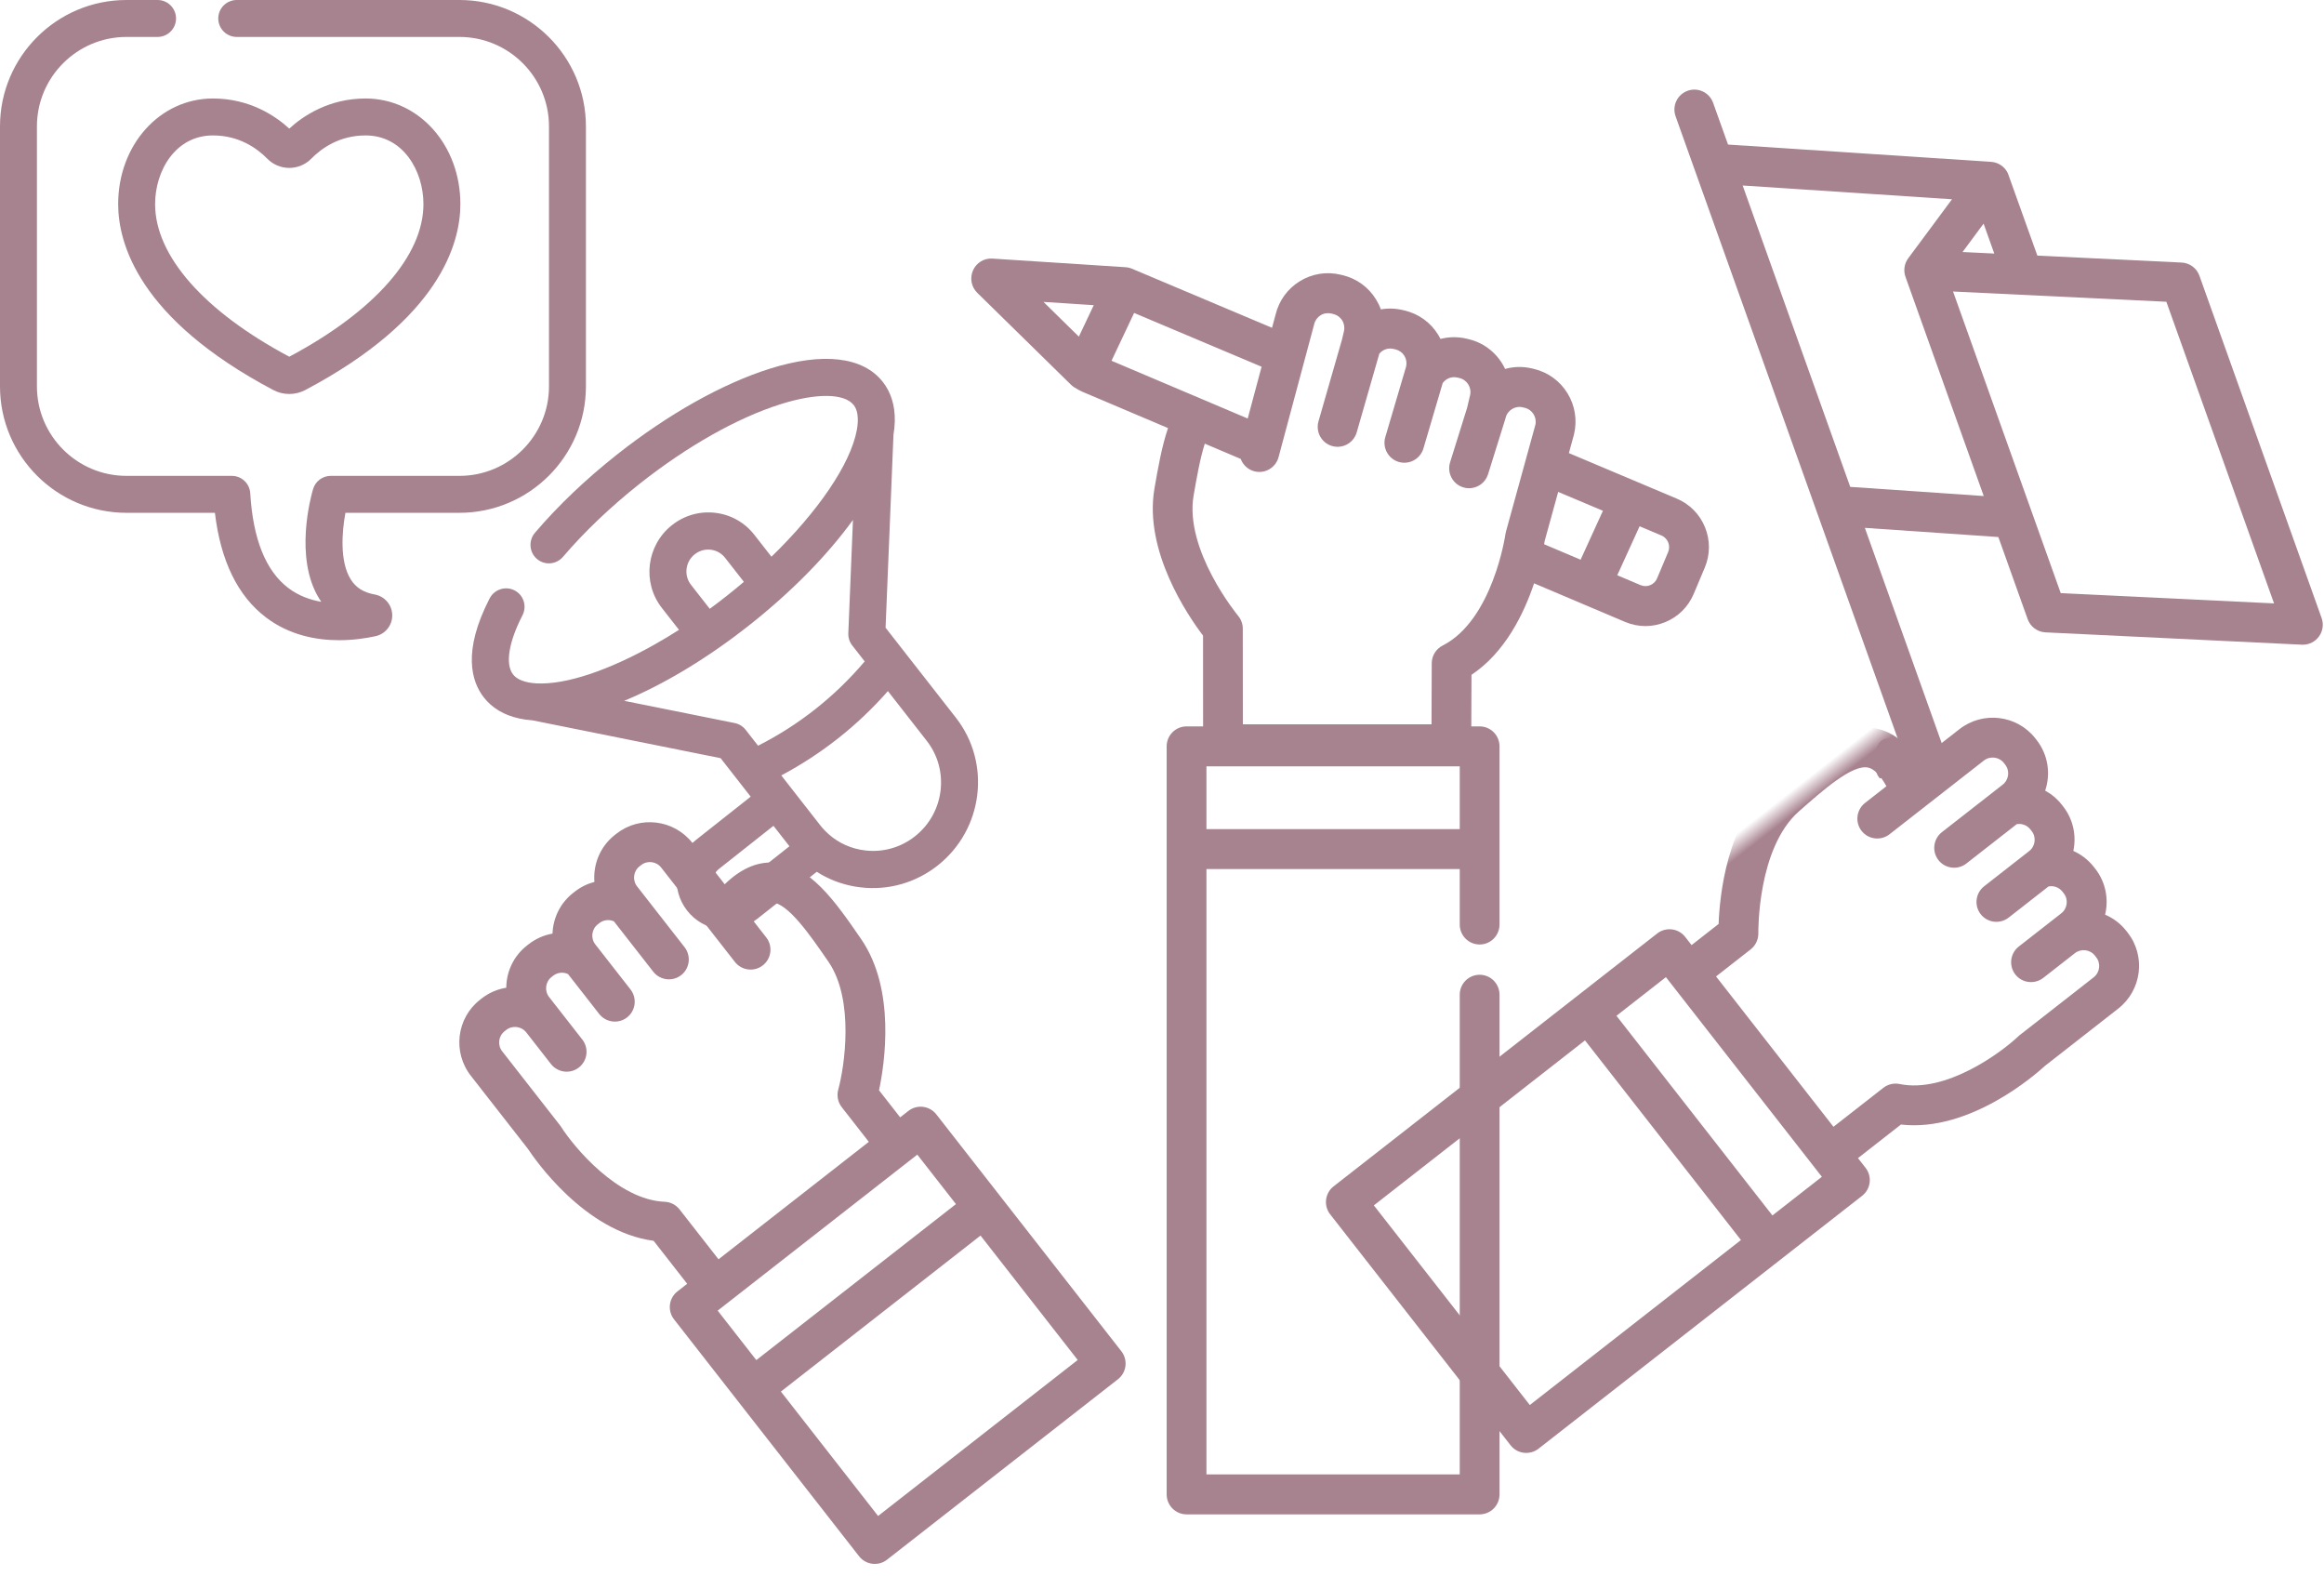 <svg xmlns="http://www.w3.org/2000/svg" xmlns:xlink="http://www.w3.org/1999/xlink" width="118" height="80" viewBox="0 0 118 80">
  <defs>
    <rect id="hands3-a" width="35" height="56"/>
  </defs>
  <g fill="none" fill-rule="evenodd">
    <path fill="#A7828F" d="M13.505,31.343 C14.692,32.244 16.054,32.499 17.216,32.499 C17.939,32.499 18.586,32.4 19.065,32.296 C19.568,32.187 19.925,31.735 19.916,31.222 C19.907,30.708 19.533,30.27 19.026,30.179 C18.456,30.077 18.067,29.831 17.803,29.403 C17.244,28.502 17.359,26.999 17.539,26.032 L23.328,26.032 C26.869,26.032 29.75,23.153 29.75,19.614 L29.75,6.417 C29.75,2.879 26.869,2.34479103e-13 23.328,2.34479103e-13 L12.021,2.34479103e-13 C11.503,2.34479103e-13 11.083,0.42 11.083,0.938 C11.083,1.455 11.503,1.875 12.021,1.875 L23.328,1.875 C25.835,1.875 27.875,3.913 27.875,6.417 L27.875,19.614 C27.875,22.119 25.835,24.157 23.328,24.157 L16.795,24.157 C16.379,24.157 16.014,24.43 15.896,24.829 C15.792,25.179 14.923,28.309 16.206,30.386 C16.24,30.442 16.276,30.498 16.314,30.551 C15.739,30.452 15.155,30.241 14.638,29.849 C13.494,28.981 12.844,27.363 12.706,25.039 C12.677,24.543 12.266,24.157 11.77,24.157 L6.422,24.157 C3.915,24.157 1.875,22.119 1.875,19.614 L1.875,6.417 C1.875,3.913 3.915,1.875 6.422,1.875 L8,1.875 C8.518,1.875 8.938,1.455 8.938,0.938 C8.938,0.42 8.518,2.34479103e-13 8,2.34479103e-13 L6.422,2.34479103e-13 C2.881,2.34479103e-13 0,2.879 0,6.417 L0,19.614 C0,23.153 2.881,26.032 6.422,26.032 L10.912,26.032 C11.202,28.472 12.072,30.256 13.505,31.343 Z"/>
    <path fill="#A7828F" fill-rule="nonzero" d="M6,10.362 C6,12.331 7.023,16.175 13.873,19.798 C14.128,19.933 14.408,20 14.688,20 C14.967,20 15.247,19.933 15.502,19.798 C22.353,16.175 23.375,12.331 23.375,10.362 C23.375,7.355 21.261,5 18.562,5 C16.705,5 15.4,5.876 14.688,6.528 C13.975,5.876 12.671,5 10.812,5 C8.114,5 6,7.355 6,10.362 Z M10.812,6.875 C12.135,6.875 13.045,7.52 13.576,8.06 C13.866,8.355 14.271,8.524 14.688,8.524 C15.104,8.524 15.509,8.355 15.799,8.06 C16.33,7.52 17.24,6.875 18.562,6.875 C20.471,6.875 21.5,8.672 21.5,10.362 C21.5,12.982 19.018,15.803 14.688,18.108 C10.357,15.803 7.875,12.982 7.875,10.362 C7.875,8.672 8.905,6.875 10.812,6.875 Z"/>
    <g fill="#A7828F" fill-rule="nonzero" transform="rotate(-6 153.337 -154.6)">
      <path d="M33.701,24.866 C33.726,24.345 33.327,23.901 32.81,23.876 C32.288,23.851 31.853,24.253 31.828,24.775 C31.755,26.304 31.349,27.363 30.743,27.607 C30.646,27.647 30.539,27.668 30.418,27.669 C30.352,27.671 30.282,27.666 30.206,27.655 C29.99,27.623 29.748,27.54 29.488,27.409 C29.488,27.408 29.487,27.408 29.487,27.408 C28.16,26.737 26.639,25.001 25.281,22.706 C25.04,22.299 24.805,21.875 24.577,21.436 L25.89,20.906 C27.411,20.292 28.153,18.545 27.543,17.011 L27.543,17.011 C27.248,16.268 26.684,15.685 25.954,15.371 C25.224,15.056 24.416,15.046 23.68,15.344 L22.367,15.874 C21.468,12.709 21.241,9.795 21.829,8.137 C21.829,8.136 21.829,8.136 21.829,8.136 C21.928,7.859 22.046,7.631 22.183,7.455 C22.227,7.397 22.274,7.345 22.328,7.295 C22.414,7.216 22.503,7.157 22.601,7.118 C23.308,6.832 24.548,7.529 25.837,8.936 C27.392,10.633 28.876,13.146 30.015,16.013 C30.703,17.745 31.227,19.528 31.531,21.169 C31.625,21.682 32.114,22.021 32.624,21.925 C33.133,21.829 33.469,21.336 33.374,20.823 C33.044,19.037 32.499,17.182 31.755,15.31 C30.533,12.234 28.921,9.515 27.215,7.653 C25.302,5.566 23.416,4.752 21.904,5.363 C21.594,5.488 21.308,5.671 21.06,5.903 C20.932,6.021 20.811,6.153 20.703,6.294 C20.461,6.606 20.258,6.985 20.096,7.418 L15.547,16.098 L10.168,18.27 C7.454,19.366 6.131,22.484 7.218,25.22 C7.744,26.545 8.751,27.584 10.053,28.145 C10.135,28.181 10.218,28.214 10.302,28.246 C10.33,28.256 10.358,28.265 10.385,28.275 C10.442,28.295 10.498,28.315 10.554,28.333 C10.587,28.344 10.621,28.352 10.654,28.362 C10.706,28.378 10.757,28.394 10.809,28.407 C10.845,28.417 10.88,28.424 10.916,28.433 C10.966,28.445 11.016,28.457 11.066,28.468 C11.103,28.476 11.14,28.482 11.177,28.489 C11.227,28.498 11.276,28.508 11.325,28.516 C11.363,28.522 11.401,28.526 11.439,28.531 C11.488,28.538 11.537,28.545 11.586,28.55 C11.624,28.554 11.662,28.557 11.701,28.56 C11.75,28.564 11.798,28.569 11.847,28.572 C11.886,28.574 11.925,28.574 11.963,28.576 C12.012,28.577 12.06,28.579 12.109,28.58 C12.118,28.58 12.128,28.58 12.138,28.58 C12.171,28.58 12.205,28.579 12.238,28.578 C12.279,28.577 12.32,28.577 12.362,28.575 C12.367,28.575 12.372,28.575 12.378,28.575 L13.799,32.15 C14.05,32.784 14.531,33.28 15.154,33.549 C15.474,33.687 15.812,33.756 16.15,33.756 C16.469,33.756 16.788,33.695 17.092,33.572 C17.72,33.318 18.213,32.833 18.479,32.206 C18.746,31.579 18.754,30.885 18.502,30.251 L17.19,26.95 L19.49,26.021 L28.716,29.131 C29.133,29.334 29.542,29.467 29.931,29.525 C30.087,29.548 30.243,29.56 30.392,29.56 C30.413,29.56 30.434,29.56 30.454,29.56 C30.799,29.554 31.131,29.488 31.441,29.362 C32.392,28.978 33.556,27.886 33.701,24.866 Z M24.377,17.099 C24.649,16.989 24.947,16.992 25.216,17.108 C25.486,17.225 25.694,17.44 25.803,17.714 C26.028,18.28 25.754,18.925 25.193,19.151 L23.759,19.73 C23.745,19.698 23.73,19.666 23.716,19.633 C23.669,19.526 23.623,19.419 23.578,19.311 C23.559,19.265 23.539,19.22 23.52,19.174 C23.456,19.02 23.393,18.866 23.332,18.712 C23.27,18.558 23.211,18.403 23.152,18.247 C23.134,18.2 23.117,18.153 23.099,18.105 C23.058,17.996 23.018,17.886 22.978,17.776 C22.967,17.743 22.955,17.71 22.943,17.677 L24.377,17.099 Z M8.958,24.517 C8.255,22.748 9.111,20.733 10.865,20.025 L13.836,18.825 C14.296,21.114 15.15,23.263 16.384,25.239 L13.413,26.439 C13.218,26.518 13.011,26.579 12.798,26.622 C12.793,26.623 12.788,26.625 12.782,26.626 C12.116,26.756 11.428,26.683 10.791,26.407 C9.949,26.045 9.298,25.373 8.958,24.517 Z M16.755,31.462 C16.686,31.625 16.558,31.751 16.395,31.817 C16.231,31.882 16.053,31.88 15.891,31.811 C15.729,31.741 15.604,31.612 15.539,31.447 L14.227,28.146 L15.449,27.653 L16.761,30.954 C16.826,31.118 16.824,31.299 16.755,31.462 Z M19.758,24.118 C19.547,24.048 19.318,24.054 19.112,24.137 L18.159,24.522 C16.883,22.564 16.028,20.413 15.61,18.108 L16.563,17.724 C16.77,17.64 16.94,17.486 17.044,17.288 L19.718,12.186 C19.719,12.202 19.722,12.218 19.723,12.234 C19.732,12.315 19.741,12.396 19.751,12.477 C19.757,12.529 19.763,12.58 19.769,12.632 C19.781,12.721 19.793,12.812 19.806,12.902 C19.812,12.947 19.818,12.992 19.824,13.037 C19.841,13.151 19.859,13.266 19.878,13.381 C19.881,13.404 19.884,13.426 19.888,13.448 C19.911,13.588 19.936,13.729 19.962,13.87 C19.966,13.894 19.971,13.917 19.975,13.94 C19.997,14.058 20.02,14.175 20.044,14.294 C20.053,14.339 20.063,14.385 20.073,14.431 C20.093,14.528 20.113,14.625 20.134,14.722 C20.146,14.776 20.159,14.83 20.171,14.883 C20.192,14.974 20.212,15.065 20.234,15.157 C20.248,15.214 20.262,15.271 20.276,15.329 C20.298,15.417 20.319,15.506 20.342,15.594 C20.357,15.655 20.373,15.715 20.389,15.776 C20.412,15.863 20.435,15.95 20.459,16.037 C20.476,16.099 20.493,16.161 20.51,16.223 C20.535,16.309 20.559,16.397 20.585,16.484 C20.603,16.547 20.621,16.61 20.64,16.673 C20.666,16.76 20.692,16.847 20.719,16.935 C20.739,16.998 20.758,17.061 20.778,17.125 C20.805,17.213 20.834,17.302 20.863,17.39 C20.883,17.453 20.903,17.516 20.924,17.579 C20.954,17.669 20.984,17.76 21.015,17.85 C21.036,17.912 21.057,17.974 21.079,18.036 C21.111,18.13 21.144,18.223 21.178,18.317 C21.199,18.376 21.22,18.435 21.241,18.494 C21.279,18.598 21.318,18.702 21.357,18.807 C21.376,18.856 21.393,18.904 21.412,18.953 C21.47,19.107 21.53,19.261 21.591,19.414 C21.652,19.568 21.714,19.72 21.777,19.871 C21.798,19.924 21.821,19.975 21.843,20.027 C21.884,20.126 21.925,20.224 21.967,20.322 C21.994,20.383 22.021,20.443 22.047,20.504 C22.086,20.591 22.124,20.679 22.163,20.765 C22.192,20.829 22.221,20.893 22.25,20.956 C22.288,21.039 22.325,21.121 22.363,21.202 C22.393,21.267 22.424,21.331 22.455,21.396 C22.492,21.474 22.53,21.553 22.568,21.631 C22.599,21.696 22.631,21.76 22.663,21.824 C22.701,21.901 22.738,21.977 22.777,22.052 C22.809,22.116 22.841,22.18 22.874,22.243 C22.913,22.318 22.951,22.392 22.99,22.466 C23.023,22.529 23.056,22.591 23.089,22.653 C23.128,22.727 23.168,22.799 23.207,22.872 C23.241,22.933 23.274,22.994 23.307,23.054 C23.348,23.127 23.389,23.199 23.43,23.271 C23.463,23.329 23.496,23.388 23.529,23.446 C23.571,23.518 23.613,23.589 23.655,23.661 C23.688,23.717 23.721,23.773 23.754,23.829 C23.798,23.902 23.843,23.974 23.887,24.046 C23.918,24.098 23.95,24.15 23.982,24.201 C24.032,24.282 24.083,24.361 24.133,24.44 C24.16,24.481 24.186,24.523 24.212,24.564 C24.288,24.681 24.365,24.797 24.441,24.911 C24.471,24.954 24.501,24.997 24.53,25.04 C24.579,25.111 24.627,25.182 24.676,25.252 C24.712,25.303 24.748,25.352 24.783,25.402 C24.827,25.462 24.87,25.523 24.913,25.583 C24.951,25.635 24.99,25.686 25.028,25.737 C25.069,25.792 25.11,25.848 25.152,25.902 C25.163,25.917 25.175,25.933 25.186,25.948 L19.758,24.118 Z" transform="scale(-1 1) rotate(-36 0 81.845)"/>
      <path d="M28.387,37.298 L28.387,32.583 C28.387,31.064 27.156,29.829 25.644,29.829 L25.539,29.829 C25.06,29.829 24.61,29.952 24.218,30.169 C23.715,29.535 22.94,29.128 22.072,29.128 L21.966,29.128 C21.503,29.128 21.063,29.242 20.676,29.449 C20.172,28.848 19.418,28.467 18.577,28.467 L18.472,28.467 C18.089,28.467 17.72,28.546 17.384,28.692 C16.893,27.945 16.049,27.451 15.093,27.451 L14.988,27.451 C13.475,27.451 12.245,28.687 12.245,30.205 L12.245,32.859 C11.143,32.74 10.282,32.952 9.631,33.499 C8.219,34.685 8.361,37.039 8.499,39.315 C8.687,42.422 11.445,45.029 12.509,45.924 L12.509,47.667 L11.979,47.667 C11.421,47.667 10.969,48.121 10.969,48.68 L10.969,53.895 L10.969,63.937 C10.969,64.497 11.421,64.951 11.979,64.951 L26.86,64.951 C27.418,64.951 27.87,64.497 27.87,63.937 L27.87,53.895 L27.87,48.68 C27.87,48.121 27.418,47.667 26.86,47.667 L26.232,47.667 L26.232,44.898 C28.717,42.374 28.434,37.87 28.387,37.298 Z M25.851,62.923 L12.988,62.923 L12.988,54.908 L25.851,54.908 L25.851,62.923 Z M25.851,52.881 L12.988,52.881 L12.988,49.694 L13.518,49.694 L25.222,49.694 L25.851,49.694 L25.851,52.881 Z M24.57,43.683 C24.343,43.876 24.213,44.159 24.213,44.457 L24.213,47.667 L14.528,47.667 L14.528,47.667 L14.528,45.437 C14.528,45.116 14.376,44.814 14.12,44.623 C13.165,43.912 10.657,41.55 10.514,39.192 C10.417,37.584 10.296,35.583 10.927,35.053 C11.161,34.856 11.621,34.806 12.244,34.904 L12.244,36.281 C12.244,36.84 12.696,37.294 13.254,37.294 C13.812,37.294 14.264,36.84 14.264,36.281 L14.264,30.205 C14.264,29.804 14.588,29.478 14.987,29.478 L15.093,29.478 C15.492,29.478 15.817,29.804 15.817,30.205 L15.817,30.675 L15.817,34.118 C15.817,34.678 16.269,35.132 16.826,35.132 C17.384,35.132 17.836,34.678 17.836,34.118 L17.836,30.876 C17.961,30.643 18.202,30.493 18.472,30.493 L18.577,30.493 C18.976,30.493 19.301,30.819 19.301,31.22 L19.301,31.364 L19.301,34.118 C19.301,34.678 19.753,35.132 20.311,35.132 C20.869,35.132 21.32,34.678 21.32,34.118 L21.32,31.552 C21.442,31.311 21.688,31.155 21.966,31.155 L22.071,31.155 C22.47,31.155 22.795,31.481 22.795,31.882 L22.795,32.583 L22.795,34.616 C22.795,35.176 23.247,35.629 23.805,35.629 C24.363,35.629 24.814,35.176 24.814,34.616 L24.814,32.583 C24.814,32.182 25.139,31.856 25.538,31.856 L25.644,31.856 C26.043,31.856 26.368,32.182 26.368,32.583 L26.368,37.343 C26.368,37.375 26.369,37.408 26.372,37.44 C26.489,38.652 26.392,42.135 24.57,43.683 Z" transform="scale(-1 1) rotate(32 0 -18.03)"/>
    </g>
    <g transform="translate(80 25)">
      <mask id="hands3-b" fill="#fff">
        <use xlink:href="#hands3-a"/>
      </mask>
      <path fill="#A7828F" fill-rule="nonzero" d="M16.921,27.123 L16.293,27.123 L16.293,24.355 C18.778,21.831 18.495,17.327 18.448,16.755 L18.448,12.039 C18.448,10.521 17.218,9.285 15.705,9.285 L15.6,9.285 C15.122,9.285 14.671,9.409 14.28,9.626 C13.777,8.992 13.001,8.585 12.133,8.585 L12.028,8.585 C11.564,8.585 11.124,8.699 10.737,8.905 C10.234,8.305 9.48,7.923 8.639,7.923 L8.533,7.923 C8.15,7.923 7.781,8.002 7.445,8.148 C6.954,7.401 6.11,6.908 5.154,6.908 L5.049,6.908 C3.536,6.908 2.306,8.143 2.306,9.662 L2.306,12.315 C1.204,12.197 0.343,12.408 -0.308,12.955 C-1.719,14.141 -1.577,16.495 -1.44,18.772 C-1.252,21.879 1.507,24.486 2.57,25.38 L2.57,27.123 L2.04,27.123 C1.483,27.123 1.031,27.577 1.031,28.137 L1.031,33.351 L1.031,48.984 C1.031,49.543 1.483,49.997 2.04,49.997 L16.922,49.997 C17.479,49.997 17.931,49.543 17.931,48.984 L17.931,33.351 L17.931,28.137 C17.931,27.577 17.479,27.123 16.921,27.123 Z M0.576,18.649 C0.478,17.041 0.358,15.04 0.988,14.51 C1.222,14.313 1.682,14.263 2.306,14.361 L2.306,15.737 C2.306,16.297 2.758,16.751 3.315,16.751 C3.873,16.751 4.325,16.297 4.325,15.737 L4.325,9.662 C4.325,9.261 4.65,8.935 5.049,8.935 L5.154,8.935 C5.553,8.935 5.878,9.261 5.878,9.662 L5.878,10.132 L5.878,13.575 C5.878,14.135 6.33,14.589 6.888,14.589 C7.445,14.589 7.897,14.135 7.897,13.575 L7.897,10.333 C8.022,10.101 8.263,9.951 8.533,9.951 L8.639,9.951 C9.038,9.951 9.363,10.277 9.363,10.677 L9.363,10.821 L9.363,13.575 C9.363,14.135 9.814,14.589 10.372,14.589 C10.93,14.589 11.382,14.135 11.382,13.575 L11.382,11.01 C11.503,10.768 11.75,10.613 12.027,10.613 L12.133,10.613 C12.532,10.613 12.856,10.939 12.856,11.339 L12.856,12.04 L12.856,14.073 C12.856,14.633 13.308,15.087 13.866,15.087 C14.424,15.087 14.876,14.633 14.876,14.073 L14.876,12.04 C14.876,11.64 15.2,11.314 15.6,11.314 L15.705,11.314 C16.104,11.314 16.429,11.64 16.429,12.04 L16.429,16.8 C16.429,16.833 16.43,16.865 16.433,16.898 C16.55,18.109 16.453,21.593 14.631,23.141 C14.404,23.333 14.274,23.616 14.274,23.915 L14.274,27.124 L4.589,27.124 L4.589,24.894 C4.589,24.574 4.437,24.272 4.182,24.081 C4.148,24.055 0.746,21.475 0.576,18.649 Z M15.912,47.97 L3.05,47.97 L3.05,34.365 L15.912,34.365 L15.912,47.97 Z M15.912,32.338 L3.05,32.338 L3.05,29.151 L3.579,29.151 L15.284,29.151 L15.912,29.151 L15.912,32.338 Z" mask="url(#hands3-b)" transform="rotate(52 8.48 28.452)"/>
    </g>
    <path fill="#A7828F" fill-rule="nonzero" d="M106.909,37.62 L117.71,5.617 C117.889,5.087 117.604,4.513 117.074,4.334 C116.545,4.155 115.97,4.44 115.792,4.97 L115.072,7.1 L101.731,8.211 C101.361,8.242 101.038,8.472 100.889,8.811 C100.876,8.839 99.467,13.011 99.467,13.011 L92.15,13.491 C91.741,13.517 91.388,13.789 91.257,14.177 L85.357,31.659 C85.249,31.979 85.308,32.332 85.514,32.599 C85.706,32.85 86.003,32.995 86.316,32.995 C86.338,32.995 86.36,32.994 86.382,32.993 L99.388,32.14 C99.797,32.113 100.149,31.842 100.281,31.454 L101.696,27.26 L108.466,26.676 L104.47,38.515 C104.374,38.389 104.27,38.267 104.154,38.152 C103.707,37.704 104.962,38.124 107.918,39.409 C108.442,38.886 108.224,36.678 106.909,37.62 Z M102.168,11.339 L103.262,12.762 L101.652,12.868 L102.168,11.339 Z M98.579,30.164 L87.759,30.873 L92.959,15.467 L103.779,14.758 L98.579,30.164 Z M102.402,25.166 L106.18,13.972 C106.288,13.652 106.23,13.299 106.024,13.031 C106.024,13.031 103.75,10.075 103.75,10.075 L114.366,9.191 L109.172,24.583 L102.402,25.166 Z" transform="scale(-1 1) rotate(1 0 -11612.763)"/>
    <path fill="#A7828F" fill-rule="nonzero" d="M28.892,16.612 L33.511,18.57 C33.844,18.711 34.195,18.782 34.546,18.782 C34.885,18.782 35.224,18.716 35.547,18.584 C36.206,18.316 36.72,17.806 36.997,17.149 L37.559,15.814 C37.835,15.157 37.84,14.431 37.573,13.77 C37.305,13.109 36.797,12.592 36.142,12.314 L30.659,10.001 L30.912,9.08 C30.915,9.068 30.919,9.056 30.921,9.044 C31.09,8.328 30.972,7.59 30.588,6.963 C30.203,6.337 29.599,5.899 28.887,5.729 L28.784,5.704 C28.318,5.593 27.852,5.609 27.421,5.729 C27.077,4.996 26.416,4.42 25.571,4.218 L25.469,4.194 C25.019,4.086 24.565,4.095 24.141,4.206 C24.106,4.135 24.067,4.067 24.026,3.999 C23.642,3.372 23.037,2.934 22.325,2.764 L22.222,2.74 C21.849,2.651 21.473,2.642 21.113,2.706 C21.05,2.532 20.968,2.364 20.869,2.203 C20.485,1.576 19.881,1.138 19.166,0.968 L19.066,0.944 C18.352,0.774 17.616,0.893 16.993,1.278 C16.373,1.661 15.939,2.262 15.767,2.971 L15.587,3.641 L8.477,0.642 C8.474,0.64 8.47,0.639 8.466,0.638 C8.447,0.63 8.428,0.623 8.409,0.617 C8.396,0.612 8.383,0.608 8.37,0.604 C8.354,0.599 8.337,0.595 8.32,0.591 C8.303,0.587 8.287,0.583 8.27,0.58 C8.256,0.578 8.242,0.576 8.229,0.574 C8.208,0.57 8.187,0.568 8.167,0.566 C8.162,0.566 8.156,0.565 8.151,0.565 L1.391,0.127 C0.965,0.099 0.575,0.339 0.404,0.727 C0.232,1.114 0.318,1.568 0.62,1.864 L5.373,6.524 C5.374,6.526 5.376,6.527 5.377,6.529 L5.38,6.531 C5.383,6.534 5.386,6.536 5.388,6.539 C5.408,6.557 5.429,6.576 5.45,6.593 C5.46,6.602 5.471,6.609 5.482,6.617 C5.493,6.626 5.504,6.635 5.516,6.643 C5.519,6.645 5.522,6.647 5.525,6.649 C5.543,6.661 5.56,6.671 5.578,6.681 C5.707,6.764 5.842,6.838 5.982,6.898 L10.306,8.731 C9.987,9.671 9.792,10.788 9.618,11.793 C9.066,14.971 11.325,18.266 12.084,19.266 L12.087,23.875 L11.247,23.875 C10.689,23.875 10.237,24.328 10.237,24.888 L10.237,30.103 L10.237,62.861 C10.237,63.421 10.689,63.875 11.247,63.875 L26.128,63.875 C26.686,63.875 27.137,63.421 27.137,62.861 L27.137,37.497 C27.137,36.937 26.686,36.483 26.128,36.483 C25.57,36.483 25.118,36.937 25.118,37.497 L25.118,61.847 L12.256,61.847 L12.256,31.116 L25.118,31.116 L25.118,32.806 L25.118,33.932 C25.118,34.492 25.57,34.946 26.128,34.946 C26.686,34.946 27.137,34.492 27.137,33.932 L27.137,32.806 L27.137,30.103 L27.137,24.888 C27.137,24.328 26.686,23.875 26.128,23.875 L25.704,23.875 L25.714,21.256 C27.419,20.122 28.376,18.153 28.892,16.612 Z M34.25,13.715 L35.358,14.183 C35.515,14.249 35.638,14.374 35.702,14.533 C35.766,14.692 35.765,14.867 35.699,15.025 L35.137,16.361 C35.07,16.519 34.946,16.642 34.788,16.706 C34.629,16.771 34.455,16.77 34.297,16.703 L33.116,16.202 L34.25,13.715 Z M29.429,14.463 L30.116,11.971 L32.388,12.929 L31.255,15.413 L29.402,14.628 C29.414,14.559 29.423,14.504 29.429,14.463 Z M5.779,4.089 L3.982,2.326 L6.535,2.492 L5.779,4.089 Z M7.436,5.314 L8.584,2.886 L15.057,5.617 L14.352,8.246 L7.436,5.314 Z M25.118,29.089 L12.256,29.089 L12.256,25.902 L25.118,25.902 L25.118,29.089 Z M24.249,19.771 C23.911,19.943 23.697,20.291 23.696,20.671 L23.685,23.77 L14.106,23.77 L14.102,18.913 C14.102,18.676 14.018,18.445 13.866,18.262 C13.839,18.229 11.123,14.93 11.607,12.141 C11.76,11.262 11.929,10.289 12.172,9.522 L13.997,10.296 C14.107,10.593 14.353,10.834 14.681,10.922 C15.218,11.068 15.773,10.748 15.918,10.207 L17.72,3.485 C17.723,3.475 17.725,3.466 17.727,3.456 C17.772,3.267 17.887,3.107 18.052,3.005 C18.216,2.903 18.41,2.872 18.6,2.917 L18.701,2.941 C18.889,2.986 19.049,3.102 19.15,3.267 C19.252,3.432 19.283,3.627 19.238,3.816 L19.136,4.25 L17.946,8.387 C17.791,8.925 18.1,9.487 18.636,9.642 C18.73,9.669 18.824,9.682 18.917,9.682 C19.355,9.682 19.759,9.393 19.886,8.949 L21.035,4.952 C21.209,4.744 21.486,4.648 21.754,4.713 L21.858,4.737 C22.046,4.782 22.205,4.898 22.307,5.063 C22.406,5.225 22.437,5.416 22.396,5.603 L21.338,9.189 C21.18,9.726 21.485,10.29 22.02,10.449 C22.115,10.477 22.212,10.491 22.307,10.491 C22.742,10.491 23.145,10.205 23.274,9.764 L24.253,6.444 C24.424,6.21 24.715,6.098 25.003,6.167 L25.105,6.191 C25.493,6.284 25.734,6.676 25.642,7.066 L25.489,7.713 L24.628,10.468 C24.461,11.002 24.757,11.571 25.289,11.738 C25.39,11.77 25.491,11.785 25.591,11.785 C26.021,11.785 26.419,11.508 26.555,11.075 L27.426,8.286 C27.43,8.273 27.432,8.261 27.436,8.249 C27.439,8.238 27.442,8.228 27.445,8.217 C27.537,7.827 27.928,7.585 28.316,7.677 L28.419,7.702 C28.803,7.794 29.042,8.178 28.959,8.563 L27.466,13.983 C27.454,14.025 27.445,14.07 27.439,14.113 C27.433,14.156 26.8,18.472 24.249,19.771 Z" transform="translate(49 13)"/>
  </g>
</svg>
